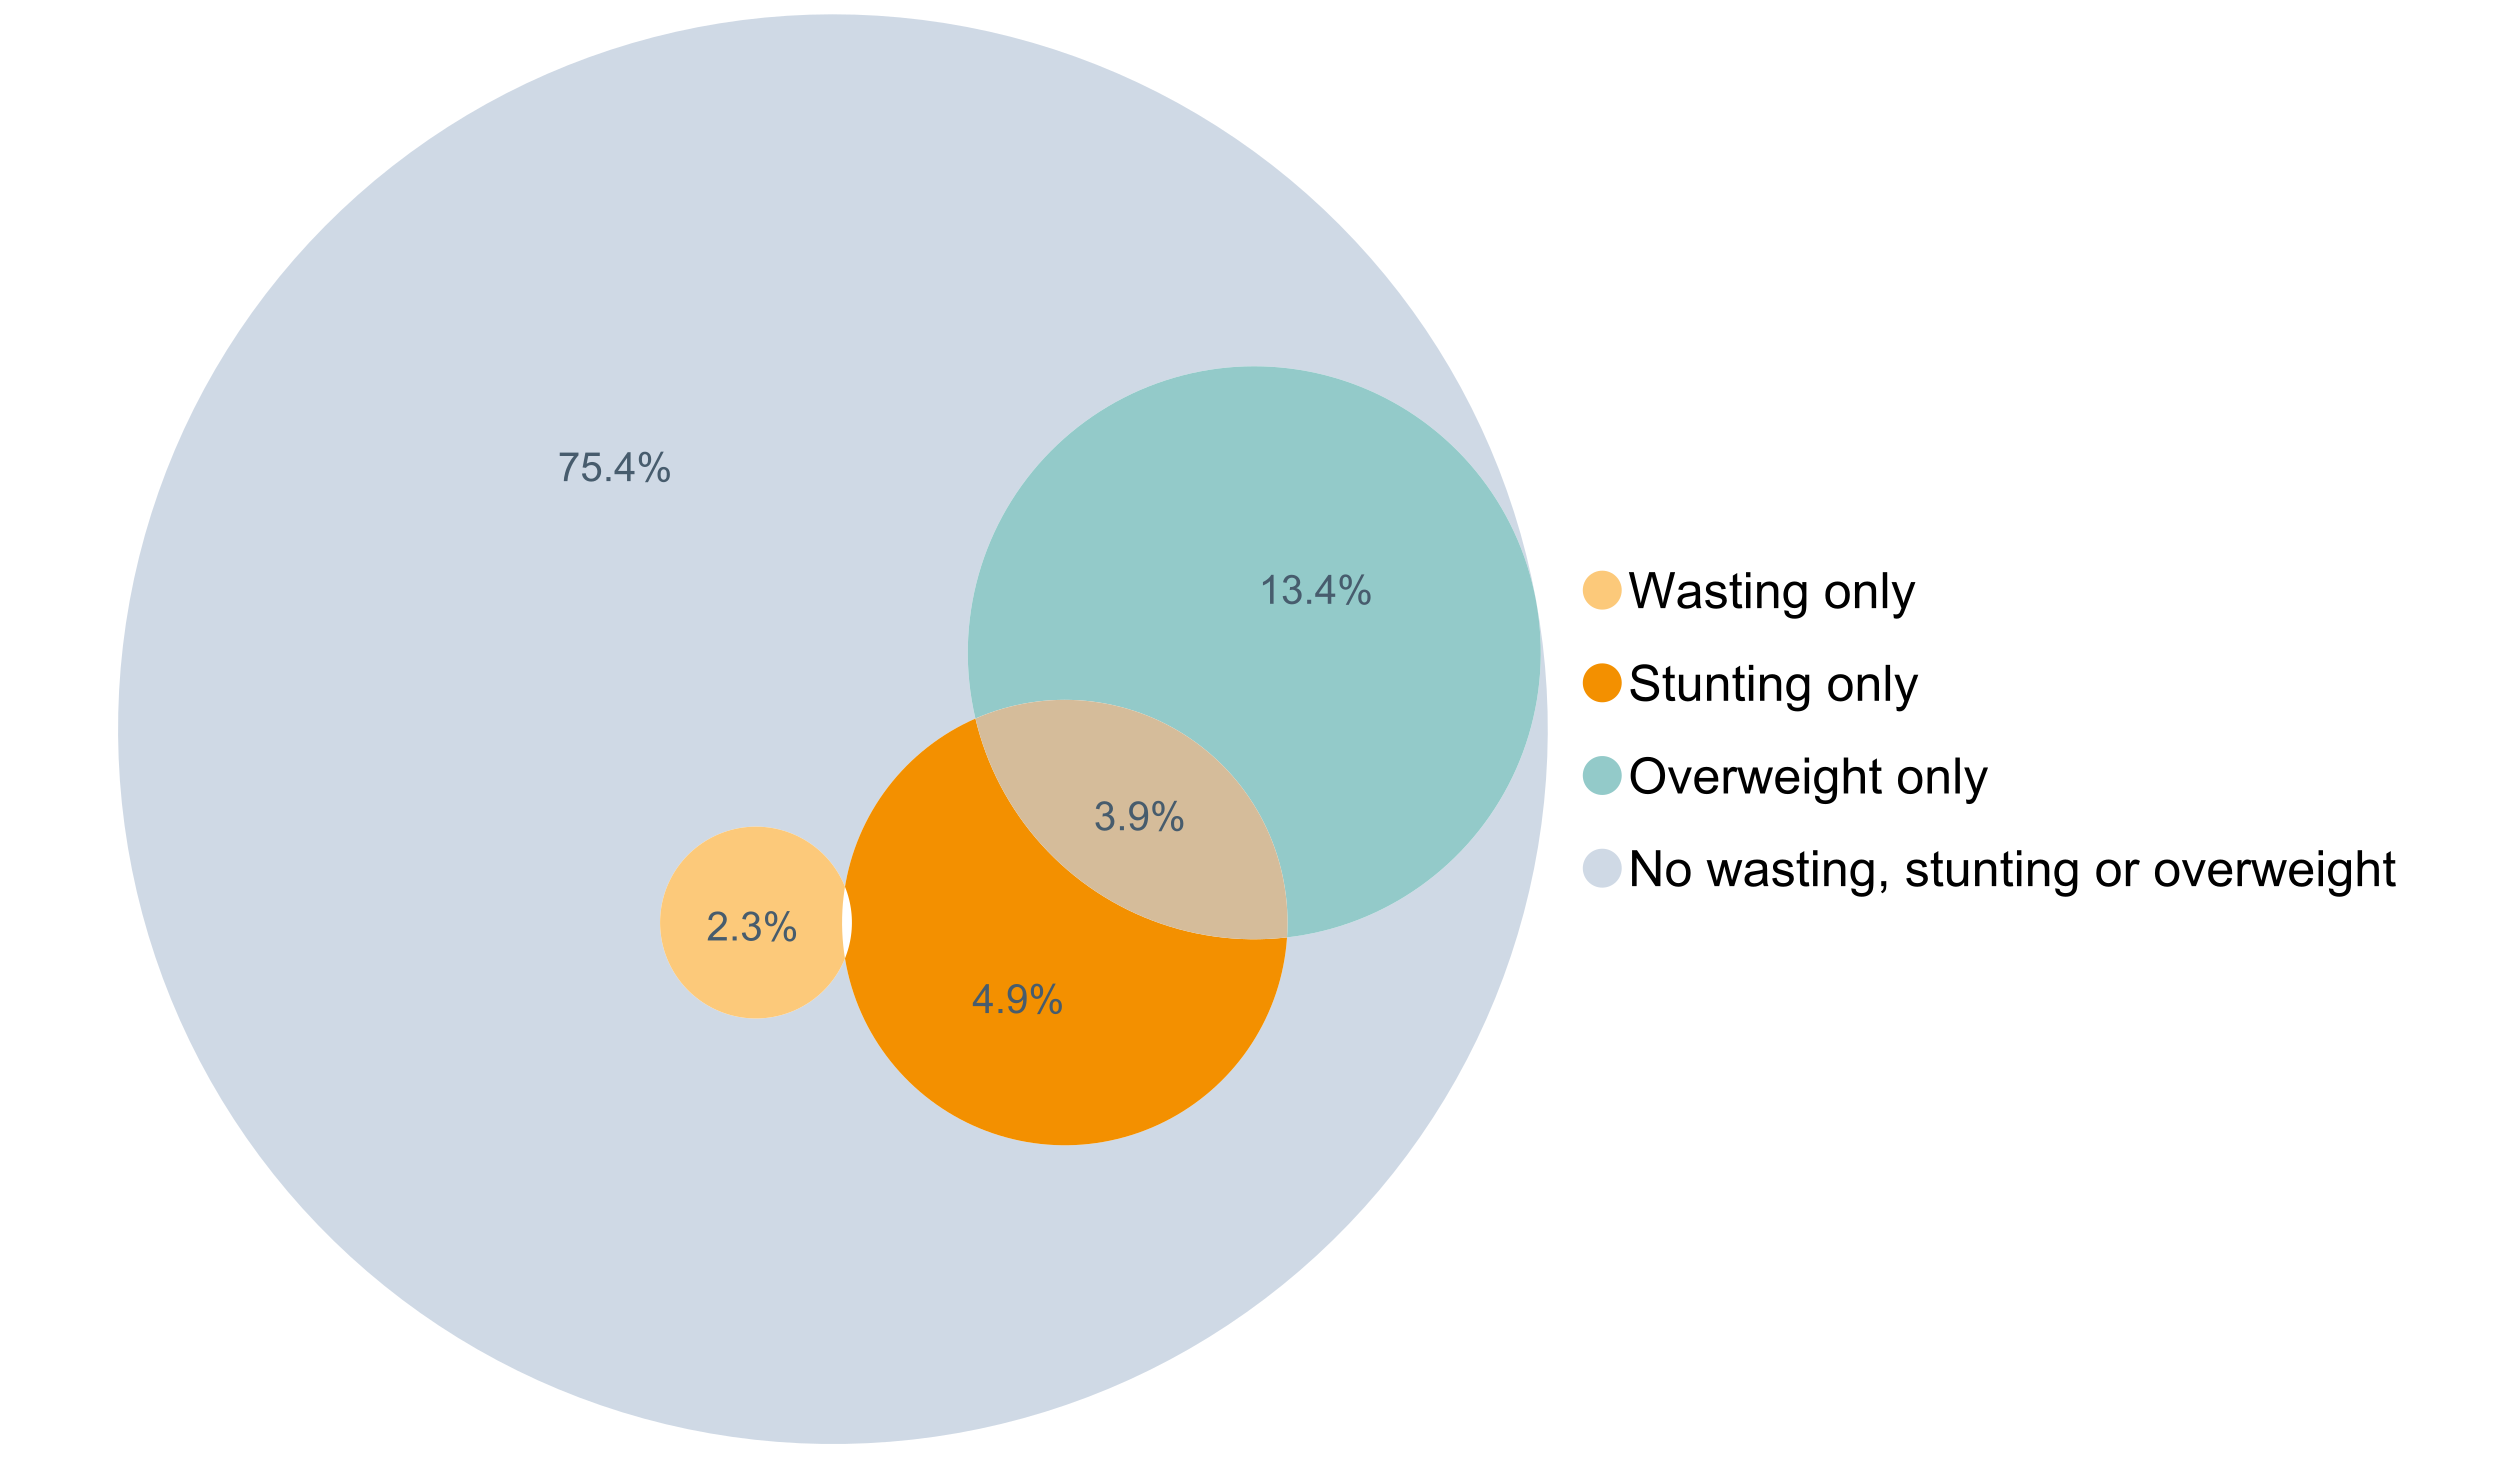 <?xml version="1.0" encoding="UTF-8"?>
<svg xmlns="http://www.w3.org/2000/svg" xmlns:xlink="http://www.w3.org/1999/xlink" width="1234.286pt" height="720pt" viewBox="0 0 1234.286 720" version="1.1">
<defs>
<g>
<symbol overflow="visible" id="glyph0-0">
<path style="stroke:none;" d="M 5.016 0 L 0.305 -17.758 L 2.715 -17.758 L 5.414 -6.117 C 5.703 -4.898 5.953 -3.688 6.164 -2.484 C 6.617 -4.379 6.883 -5.473 6.965 -5.766 L 10.344 -17.758 L 13.18 -17.758 L 15.723 -8.77 C 16.355 -6.539 16.816 -4.445 17.102 -2.484 C 17.324 -3.605 17.621 -4.891 17.988 -6.348 L 20.773 -17.758 L 23.133 -17.758 L 18.266 0 L 16 0 L 12.258 -13.527 C 11.941 -14.656 11.754 -15.352 11.699 -15.613 C 11.512 -14.797 11.34 -14.102 11.18 -13.527 L 7.414 0 Z M 5.016 0 "/>
</symbol>
<symbol overflow="visible" id="glyph0-1">
<path style="stroke:none;" d="M 10.027 -1.586 C 9.215 -0.898 8.438 -0.414 7.695 -0.133 C 6.945 0.148 6.145 0.285 5.293 0.289 C 3.875 0.285 2.789 -0.055 2.031 -0.746 C 1.27 -1.434 0.891 -2.316 0.895 -3.391 C 0.891 -4.02 1.035 -4.594 1.324 -5.117 C 1.613 -5.633 1.988 -6.051 2.453 -6.371 C 2.914 -6.684 3.438 -6.922 4.02 -7.086 C 4.449 -7.195 5.094 -7.305 5.961 -7.414 C 7.715 -7.617 9.012 -7.867 9.848 -8.164 C 9.852 -8.461 9.855 -8.652 9.859 -8.734 C 9.855 -9.621 9.648 -10.246 9.242 -10.609 C 8.68 -11.098 7.852 -11.344 6.758 -11.348 C 5.727 -11.344 4.969 -11.164 4.484 -10.809 C 3.992 -10.445 3.633 -9.809 3.402 -8.902 L 1.273 -9.191 C 1.461 -10.102 1.781 -10.84 2.227 -11.402 C 2.672 -11.965 3.312 -12.395 4.152 -12.699 C 4.992 -12.996 5.965 -13.148 7.074 -13.152 C 8.168 -13.148 9.062 -13.02 9.75 -12.766 C 10.438 -12.504 10.941 -12.18 11.266 -11.789 C 11.586 -11.398 11.812 -10.902 11.941 -10.309 C 12.012 -9.934 12.047 -9.266 12.051 -8.297 L 12.051 -5.391 C 12.047 -3.363 12.094 -2.078 12.191 -1.543 C 12.281 -1.004 12.465 -0.492 12.742 0 L 10.465 0 C 10.238 -0.453 10.09 -0.98 10.027 -1.586 Z M 9.848 -6.457 C 9.055 -6.133 7.867 -5.855 6.285 -5.633 C 5.387 -5.5 4.754 -5.355 4.383 -5.195 C 4.012 -5.031 3.723 -4.793 3.523 -4.484 C 3.32 -4.172 3.223 -3.828 3.223 -3.453 C 3.223 -2.867 3.441 -2.383 3.883 -1.996 C 4.32 -1.609 4.965 -1.418 5.812 -1.418 C 6.652 -1.418 7.398 -1.602 8.055 -1.969 C 8.707 -2.336 9.188 -2.836 9.496 -3.477 C 9.727 -3.965 9.844 -4.691 9.848 -5.656 Z M 9.848 -6.457 "/>
</symbol>
<symbol overflow="visible" id="glyph0-2">
<path style="stroke:none;" d="M 0.762 -3.84 L 2.918 -4.18 C 3.039 -3.312 3.375 -2.652 3.93 -2.191 C 4.48 -1.73 5.254 -1.5 6.25 -1.5 C 7.246 -1.5 7.988 -1.703 8.477 -2.113 C 8.961 -2.52 9.203 -3 9.207 -3.551 C 9.203 -4.043 8.988 -4.43 8.562 -4.711 C 8.258 -4.906 7.516 -5.152 6.336 -5.449 C 4.734 -5.852 3.625 -6.199 3.008 -6.496 C 2.387 -6.789 1.918 -7.199 1.602 -7.723 C 1.281 -8.242 1.125 -8.816 1.125 -9.449 C 1.125 -10.02 1.254 -10.551 1.52 -11.039 C 1.777 -11.527 2.137 -11.934 2.594 -12.258 C 2.93 -12.508 3.391 -12.719 3.977 -12.891 C 4.559 -13.062 5.188 -13.148 5.863 -13.152 C 6.867 -13.148 7.754 -13.004 8.52 -12.715 C 9.281 -12.426 9.844 -12.031 10.207 -11.535 C 10.57 -11.039 10.82 -10.375 10.961 -9.543 L 8.828 -9.254 C 8.73 -9.91 8.449 -10.426 7.988 -10.801 C 7.52 -11.168 6.863 -11.355 6.02 -11.359 C 5.016 -11.355 4.301 -11.191 3.875 -10.863 C 3.445 -10.531 3.234 -10.145 3.234 -9.703 C 3.234 -9.418 3.32 -9.16 3.5 -8.938 C 3.672 -8.699 3.953 -8.508 4.336 -8.355 C 4.555 -8.273 5.195 -8.086 6.262 -7.801 C 7.801 -7.387 8.875 -7.051 9.488 -6.789 C 10.094 -6.523 10.574 -6.141 10.922 -5.645 C 11.27 -5.141 11.441 -4.52 11.445 -3.777 C 11.441 -3.047 11.23 -2.363 10.809 -1.723 C 10.383 -1.082 9.773 -0.586 8.977 -0.234 C 8.176 0.113 7.27 0.285 6.262 0.289 C 4.586 0.285 3.312 -0.059 2.438 -0.75 C 1.562 -1.445 1.004 -2.473 0.762 -3.84 Z M 0.762 -3.84 "/>
</symbol>
<symbol overflow="visible" id="glyph0-3">
<path style="stroke:none;" d="M 6.395 -1.949 L 6.711 -0.023 C 6.094 0.102 5.547 0.164 5.062 0.168 C 4.27 0.164 3.652 0.043 3.219 -0.207 C 2.781 -0.453 2.477 -0.781 2.301 -1.191 C 2.121 -1.598 2.031 -2.457 2.035 -3.766 L 2.035 -11.168 L 0.438 -11.168 L 0.438 -12.863 L 2.035 -12.863 L 2.035 -16.047 L 4.203 -17.355 L 4.203 -12.863 L 6.395 -12.863 L 6.395 -11.168 L 4.203 -11.168 L 4.203 -3.645 C 4.199 -3.023 4.238 -2.621 4.316 -2.445 C 4.391 -2.266 4.516 -2.125 4.691 -2.023 C 4.863 -1.914 5.113 -1.863 5.438 -1.867 C 5.68 -1.863 5.996 -1.891 6.395 -1.949 Z M 6.395 -1.949 "/>
</symbol>
<symbol overflow="visible" id="glyph0-4">
<path style="stroke:none;" d="M 1.648 -15.25 L 1.648 -17.758 L 3.828 -17.758 L 3.828 -15.25 Z M 1.648 0 L 1.648 -12.863 L 3.828 -12.863 L 3.828 0 Z M 1.648 0 "/>
</symbol>
<symbol overflow="visible" id="glyph0-5">
<path style="stroke:none;" d="M 1.637 0 L 1.637 -12.863 L 3.598 -12.863 L 3.598 -11.035 C 4.543 -12.441 5.906 -13.148 7.691 -13.152 C 8.465 -13.148 9.176 -13.008 9.828 -12.734 C 10.477 -12.453 10.965 -12.09 11.289 -11.637 C 11.609 -11.184 11.836 -10.645 11.965 -10.027 C 12.043 -9.621 12.082 -8.918 12.086 -7.91 L 12.086 0 L 9.906 0 L 9.906 -7.824 C 9.902 -8.707 9.816 -9.371 9.652 -9.816 C 9.48 -10.254 9.18 -10.605 8.75 -10.871 C 8.312 -11.129 7.809 -11.262 7.23 -11.266 C 6.301 -11.262 5.5 -10.965 4.828 -10.379 C 4.152 -9.785 3.812 -8.668 3.816 -7.023 L 3.816 0 Z M 1.637 0 "/>
</symbol>
<symbol overflow="visible" id="glyph0-6">
<path style="stroke:none;" d="M 1.234 1.066 L 3.355 1.379 C 3.441 2.031 3.688 2.508 4.094 2.809 C 4.633 3.207 5.371 3.41 6.309 3.414 C 7.316 3.41 8.098 3.207 8.648 2.809 C 9.195 2.402 9.566 1.84 9.762 1.113 C 9.875 0.668 9.926 -0.262 9.918 -1.684 C 8.965 -0.559 7.777 0 6.359 0 C 4.586 0 3.219 -0.637 2.254 -1.914 C 1.281 -3.188 0.797 -4.719 0.801 -6.504 C 0.797 -7.73 1.02 -8.859 1.465 -9.898 C 1.91 -10.934 2.555 -11.738 3.398 -12.305 C 4.242 -12.867 5.23 -13.148 6.371 -13.152 C 7.887 -13.148 9.141 -12.535 10.125 -11.312 L 10.125 -12.863 L 12.137 -12.863 L 12.137 -1.742 C 12.133 0.258 11.93 1.672 11.523 2.512 C 11.113 3.344 10.469 4.004 9.586 4.492 C 8.703 4.973 7.613 5.215 6.324 5.219 C 4.785 5.215 3.547 4.871 2.602 4.184 C 1.656 3.492 1.199 2.453 1.234 1.066 Z M 3.039 -6.66 C 3.035 -4.969 3.371 -3.738 4.043 -2.965 C 4.715 -2.191 5.555 -1.805 6.566 -1.805 C 7.562 -1.805 8.402 -2.188 9.082 -2.961 C 9.762 -3.727 10.102 -4.938 10.102 -6.59 C 10.102 -8.16 9.75 -9.348 9.055 -10.148 C 8.352 -10.945 7.512 -11.344 6.527 -11.348 C 5.559 -11.344 4.734 -10.949 4.055 -10.168 C 3.375 -9.379 3.035 -8.211 3.039 -6.66 Z M 3.039 -6.66 "/>
</symbol>
<symbol overflow="visible" id="glyph0-7">
<path style="stroke:none;" d=""/>
</symbol>
<symbol overflow="visible" id="glyph0-8">
<path style="stroke:none;" d="M 0.824 -6.43 C 0.82 -8.809 1.48 -10.574 2.809 -11.723 C 3.91 -12.672 5.262 -13.148 6.855 -13.152 C 8.621 -13.148 10.066 -12.57 11.191 -11.414 C 12.312 -10.254 12.871 -8.652 12.875 -6.613 C 12.871 -4.953 12.625 -3.652 12.129 -2.707 C 11.633 -1.758 10.91 -1.02 9.961 -0.496 C 9.012 0.027 7.977 0.285 6.855 0.289 C 5.055 0.285 3.598 -0.289 2.488 -1.441 C 1.375 -2.594 0.82 -4.254 0.824 -6.43 Z M 3.062 -6.43 C 3.059 -4.781 3.418 -3.551 4.141 -2.73 C 4.855 -1.91 5.762 -1.5 6.855 -1.5 C 7.934 -1.5 8.832 -1.91 9.555 -2.734 C 10.27 -3.559 10.629 -4.816 10.633 -6.504 C 10.629 -8.094 10.266 -9.297 9.547 -10.117 C 8.82 -10.934 7.926 -11.344 6.855 -11.348 C 5.762 -11.344 4.855 -10.938 4.141 -10.125 C 3.418 -9.309 3.059 -8.074 3.062 -6.43 Z M 3.062 -6.43 "/>
</symbol>
<symbol overflow="visible" id="glyph0-9">
<path style="stroke:none;" d="M 1.586 0 L 1.586 -17.758 L 3.766 -17.758 L 3.766 0 Z M 1.586 0 "/>
</symbol>
<symbol overflow="visible" id="glyph0-10">
<path style="stroke:none;" d="M 1.539 4.953 L 1.297 2.906 C 1.77 3.035 2.188 3.098 2.543 3.102 C 3.027 3.098 3.414 3.02 3.703 2.859 C 3.992 2.695 4.23 2.469 4.422 2.18 C 4.555 1.961 4.777 1.418 5.086 0.559 C 5.125 0.434 5.188 0.258 5.281 0.023 L 0.398 -12.863 L 2.75 -12.863 L 5.426 -5.414 C 5.77 -4.469 6.078 -3.473 6.359 -2.434 C 6.605 -3.434 6.906 -4.414 7.254 -5.367 L 10.004 -12.863 L 12.184 -12.863 L 7.293 0.219 C 6.766 1.625 6.355 2.598 6.066 3.137 C 5.676 3.852 5.234 4.379 4.734 4.715 C 4.234 5.047 3.637 5.215 2.941 5.219 C 2.52 5.215 2.051 5.125 1.539 4.953 Z M 1.539 4.953 "/>
</symbol>
<symbol overflow="visible" id="glyph0-11">
<path style="stroke:none;" d="M 1.113 -5.703 L 3.332 -5.898 C 3.434 -5.008 3.676 -4.277 4.062 -3.711 C 4.445 -3.141 5.043 -2.684 5.852 -2.332 C 6.656 -1.98 7.562 -1.805 8.574 -1.805 C 9.465 -1.805 10.258 -1.938 10.949 -2.203 C 11.633 -2.469 12.145 -2.832 12.48 -3.301 C 12.816 -3.762 12.984 -4.27 12.984 -4.82 C 12.984 -5.375 12.82 -5.859 12.5 -6.277 C 12.172 -6.691 11.641 -7.043 10.902 -7.328 C 10.422 -7.512 9.367 -7.801 7.738 -8.191 C 6.105 -8.582 4.965 -8.949 4.312 -9.301 C 3.461 -9.742 2.828 -10.293 2.414 -10.953 C 2 -11.609 1.793 -12.348 1.793 -13.164 C 1.793 -14.059 2.047 -14.898 2.555 -15.68 C 3.062 -16.457 3.805 -17.047 4.785 -17.453 C 5.758 -17.855 6.844 -18.059 8.043 -18.059 C 9.355 -18.059 10.516 -17.844 11.523 -17.422 C 12.527 -16.996 13.301 -16.375 13.844 -15.551 C 14.383 -14.727 14.672 -13.793 14.715 -12.754 L 12.465 -12.586 C 12.34 -13.707 11.93 -14.555 11.234 -15.129 C 10.531 -15.699 9.5 -15.984 8.141 -15.988 C 6.715 -15.984 5.68 -15.723 5.031 -15.207 C 4.379 -14.684 4.055 -14.059 4.059 -13.324 C 4.055 -12.684 4.285 -12.156 4.746 -11.75 C 5.199 -11.336 6.379 -10.914 8.289 -10.484 C 10.199 -10.047 11.512 -9.672 12.223 -9.352 C 13.254 -8.875 14.016 -8.27 14.508 -7.539 C 15 -6.809 15.246 -5.969 15.25 -5.016 C 15.246 -4.07 14.977 -3.18 14.438 -2.344 C 13.895 -1.508 13.117 -0.855 12.105 -0.391 C 11.09 0.074 9.949 0.305 8.684 0.305 C 7.074 0.305 5.727 0.07 4.645 -0.398 C 3.555 -0.867 2.703 -1.57 2.09 -2.512 C 1.469 -3.453 1.145 -4.516 1.113 -5.703 Z M 1.113 -5.703 "/>
</symbol>
<symbol overflow="visible" id="glyph0-12">
<path style="stroke:none;" d="M 10.066 0 L 10.066 -1.891 C 9.062 -0.438 7.699 0.285 5.984 0.289 C 5.219 0.285 4.512 0.145 3.855 -0.145 C 3.199 -0.434 2.711 -0.801 2.391 -1.242 C 2.07 -1.68 1.844 -2.219 1.719 -2.859 C 1.625 -3.285 1.582 -3.961 1.586 -4.895 L 1.586 -12.863 L 3.766 -12.863 L 3.766 -5.73 C 3.762 -4.59 3.805 -3.82 3.898 -3.426 C 4.031 -2.852 4.324 -2.402 4.77 -2.074 C 5.215 -1.746 5.762 -1.582 6.418 -1.586 C 7.07 -1.582 7.688 -1.75 8.262 -2.09 C 8.832 -2.422 9.234 -2.879 9.477 -3.457 C 9.711 -4.035 9.832 -4.871 9.836 -5.973 L 9.836 -12.863 L 12.016 -12.863 L 12.016 0 Z M 10.066 0 "/>
</symbol>
<symbol overflow="visible" id="glyph0-13">
<path style="stroke:none;" d="M 1.199 -8.648 C 1.195 -11.594 1.984 -13.898 3.57 -15.57 C 5.148 -17.234 7.195 -18.07 9.703 -18.07 C 11.34 -18.07 12.816 -17.676 14.133 -16.895 C 15.449 -16.109 16.453 -15.02 17.145 -13.621 C 17.832 -12.219 18.176 -10.629 18.18 -8.855 C 18.176 -7.051 17.812 -5.441 17.09 -4.02 C 16.359 -2.598 15.328 -1.52 14 -0.793 C 12.664 -0.059 11.23 0.305 9.691 0.305 C 8.02 0.305 6.523 -0.098 5.207 -0.906 C 3.891 -1.715 2.895 -2.816 2.215 -4.215 C 1.535 -5.605 1.195 -7.086 1.199 -8.648 Z M 3.621 -8.613 C 3.621 -6.473 4.195 -4.785 5.348 -3.555 C 6.496 -2.32 7.938 -1.703 9.676 -1.707 C 11.441 -1.703 12.898 -2.324 14.043 -3.57 C 15.184 -4.812 15.754 -6.578 15.758 -8.867 C 15.754 -10.309 15.512 -11.57 15.023 -12.652 C 14.535 -13.727 13.82 -14.562 12.879 -15.156 C 11.938 -15.746 10.883 -16.043 9.715 -16.047 C 8.051 -16.043 6.617 -15.473 5.418 -14.332 C 4.219 -13.191 3.621 -11.285 3.621 -8.613 Z M 3.621 -8.613 "/>
</symbol>
<symbol overflow="visible" id="glyph0-14">
<path style="stroke:none;" d="M 5.207 0 L 0.316 -12.863 L 2.617 -12.863 L 5.379 -5.16 C 5.676 -4.328 5.949 -3.465 6.203 -2.566 C 6.395 -3.246 6.664 -4.062 7.012 -5.016 L 9.871 -12.863 L 12.113 -12.863 L 7.242 0 Z M 5.207 0 "/>
</symbol>
<symbol overflow="visible" id="glyph0-15">
<path style="stroke:none;" d="M 10.441 -4.141 L 12.695 -3.863 C 12.336 -2.543 11.676 -1.523 10.719 -0.801 C 9.754 -0.074 8.527 0.285 7.039 0.289 C 5.152 0.285 3.66 -0.289 2.562 -1.445 C 1.457 -2.602 0.906 -4.227 0.91 -6.324 C 0.906 -8.484 1.465 -10.164 2.578 -11.359 C 3.691 -12.551 5.137 -13.148 6.914 -13.152 C 8.633 -13.148 10.035 -12.562 11.129 -11.395 C 12.215 -10.223 12.762 -8.578 12.766 -6.457 C 12.762 -6.324 12.758 -6.129 12.754 -5.875 L 3.16 -5.875 C 3.238 -4.457 3.641 -3.375 4.359 -2.625 C 5.078 -1.875 5.973 -1.5 7.051 -1.5 C 7.848 -1.5 8.531 -1.707 9.098 -2.129 C 9.66 -2.547 10.109 -3.219 10.441 -4.141 Z M 3.281 -7.668 L 10.465 -7.668 C 10.367 -8.746 10.09 -9.559 9.641 -10.102 C 8.941 -10.938 8.043 -11.355 6.941 -11.359 C 5.938 -11.355 5.094 -11.02 4.414 -10.355 C 3.727 -9.684 3.352 -8.789 3.281 -7.668 Z M 3.281 -7.668 "/>
</symbol>
<symbol overflow="visible" id="glyph0-16">
<path style="stroke:none;" d="M 1.609 0 L 1.609 -12.863 L 3.574 -12.863 L 3.574 -10.914 C 4.074 -11.824 4.535 -12.426 4.961 -12.715 C 5.383 -13.004 5.848 -13.148 6.359 -13.152 C 7.09 -13.148 7.836 -12.914 8.598 -12.453 L 7.848 -10.43 C 7.312 -10.742 6.781 -10.898 6.25 -10.902 C 5.77 -10.898 5.34 -10.754 4.965 -10.469 C 4.582 -10.18 4.312 -9.781 4.156 -9.277 C 3.91 -8.496 3.789 -7.648 3.793 -6.734 L 3.793 0 Z M 1.609 0 "/>
</symbol>
<symbol overflow="visible" id="glyph0-17">
<path style="stroke:none;" d="M 4.008 0 L 0.074 -12.863 L 2.324 -12.863 L 4.371 -5.438 L 5.137 -2.676 C 5.164 -2.812 5.387 -3.695 5.801 -5.328 L 7.848 -12.863 L 10.09 -12.863 L 12.016 -5.402 L 12.656 -2.941 L 13.395 -5.426 L 15.602 -12.863 L 17.719 -12.863 L 13.699 0 L 11.434 0 L 9.387 -7.703 L 8.891 -9.895 L 6.285 0 Z M 4.008 0 "/>
</symbol>
<symbol overflow="visible" id="glyph0-18">
<path style="stroke:none;" d="M 1.637 0 L 1.637 -17.758 L 3.816 -17.758 L 3.816 -11.387 C 4.828 -12.559 6.113 -13.148 7.668 -13.152 C 8.617 -13.148 9.445 -12.961 10.148 -12.59 C 10.852 -12.211 11.352 -11.691 11.656 -11.031 C 11.957 -10.367 12.109 -9.406 12.113 -8.152 L 12.113 0 L 9.934 0 L 9.934 -8.152 C 9.93 -9.238 9.695 -10.031 9.223 -10.531 C 8.75 -11.023 8.082 -11.273 7.219 -11.277 C 6.57 -11.273 5.961 -11.105 5.395 -10.773 C 4.824 -10.434 4.418 -9.98 4.18 -9.41 C 3.934 -8.836 3.812 -8.043 3.816 -7.039 L 3.816 0 Z M 1.637 0 "/>
</symbol>
<symbol overflow="visible" id="glyph0-19">
<path style="stroke:none;" d="M 1.891 0 L 1.891 -17.758 L 4.301 -17.758 L 13.625 -3.816 L 13.625 -17.758 L 15.879 -17.758 L 15.879 0 L 13.469 0 L 4.141 -13.953 L 4.141 0 Z M 1.891 0 "/>
</symbol>
<symbol overflow="visible" id="glyph0-20">
<path style="stroke:none;" d="M 2.203 0 L 2.203 -2.484 L 4.688 -2.484 L 4.688 0 C 4.688 0.91 4.523 1.645 4.203 2.207 C 3.875 2.766 3.363 3.199 2.664 3.512 L 2.059 2.578 C 2.516 2.375 2.855 2.078 3.074 1.688 C 3.289 1.297 3.41 0.734 3.441 0 Z M 2.203 0 "/>
</symbol>
<symbol overflow="visible" id="glyph1-0">
<path style="stroke:none;" d="M 0.836 -3.77 L 2.59 -4.004 C 2.789 -3.004 3.129 -2.289 3.617 -1.855 C 4.098 -1.414 4.688 -1.195 5.387 -1.199 C 6.207 -1.195 6.902 -1.48 7.473 -2.055 C 8.039 -2.621 8.324 -3.328 8.328 -4.18 C 8.324 -4.98 8.062 -5.645 7.539 -6.168 C 7.012 -6.688 6.344 -6.949 5.531 -6.953 C 5.199 -6.949 4.785 -6.883 4.293 -6.758 L 4.488 -8.297 C 4.605 -8.281 4.699 -8.273 4.773 -8.277 C 5.516 -8.273 6.188 -8.469 6.785 -8.859 C 7.383 -9.25 7.68 -9.852 7.684 -10.664 C 7.68 -11.305 7.465 -11.836 7.031 -12.262 C 6.594 -12.68 6.031 -12.891 5.348 -12.895 C 4.664 -12.891 4.094 -12.676 3.641 -12.25 C 3.184 -11.82 2.895 -11.18 2.766 -10.324 L 1.012 -10.633 C 1.227 -11.809 1.715 -12.719 2.473 -13.367 C 3.23 -14.008 4.176 -14.332 5.309 -14.336 C 6.086 -14.332 6.801 -14.164 7.457 -13.832 C 8.109 -13.496 8.609 -13.039 8.961 -12.465 C 9.305 -11.883 9.48 -11.27 9.484 -10.625 C 9.48 -10.004 9.316 -9.441 8.988 -8.938 C 8.656 -8.43 8.164 -8.027 7.52 -7.73 C 8.359 -7.535 9.016 -7.133 9.484 -6.52 C 9.949 -5.906 10.184 -5.137 10.188 -4.215 C 10.184 -2.965 9.73 -1.91 8.824 -1.047 C 7.914 -0.18 6.762 0.25 5.375 0.254 C 4.117 0.25 3.078 -0.121 2.254 -0.867 C 1.422 -1.613 0.949 -2.578 0.836 -3.77 Z M 0.836 -3.77 "/>
</symbol>
<symbol overflow="visible" id="glyph1-1">
<path style="stroke:none;" d="M 1.812 0 L 1.812 -1.996 L 3.809 -1.996 L 3.809 0 Z M 1.812 0 "/>
</symbol>
<symbol overflow="visible" id="glyph1-2">
<path style="stroke:none;" d="M 1.09 -3.301 L 2.777 -3.457 C 2.918 -2.664 3.188 -2.09 3.594 -1.734 C 3.992 -1.375 4.508 -1.195 5.141 -1.199 C 5.676 -1.195 6.148 -1.316 6.559 -1.566 C 6.961 -1.809 7.293 -2.141 7.555 -2.555 C 7.812 -2.969 8.031 -3.523 8.207 -4.227 C 8.383 -4.922 8.473 -5.637 8.473 -6.367 C 8.473 -6.441 8.469 -6.559 8.461 -6.719 C 8.109 -6.16 7.629 -5.707 7.027 -5.359 C 6.418 -5.012 5.762 -4.84 5.055 -4.84 C 3.871 -4.84 2.871 -5.266 2.055 -6.125 C 1.234 -6.977 0.824 -8.109 0.828 -9.516 C 0.824 -10.961 1.254 -12.125 2.109 -13.012 C 2.961 -13.891 4.027 -14.332 5.316 -14.336 C 6.242 -14.332 7.094 -14.082 7.863 -13.586 C 8.633 -13.082 9.215 -12.367 9.617 -11.445 C 10.012 -10.516 10.211 -9.18 10.215 -7.43 C 10.211 -5.605 10.016 -4.152 9.621 -3.07 C 9.223 -1.988 8.633 -1.164 7.852 -0.602 C 7.07 -0.039 6.152 0.238 5.102 0.242 C 3.984 0.238 3.074 -0.066 2.367 -0.688 C 1.656 -1.305 1.23 -2.176 1.09 -3.301 Z M 8.27 -9.602 C 8.266 -10.605 8 -11.402 7.465 -11.996 C 6.926 -12.582 6.281 -12.879 5.531 -12.883 C 4.75 -12.879 4.07 -12.562 3.496 -11.93 C 2.914 -11.293 2.625 -10.469 2.629 -9.457 C 2.625 -8.547 2.898 -7.805 3.449 -7.238 C 3.996 -6.668 4.676 -6.387 5.484 -6.387 C 6.293 -6.387 6.957 -6.668 7.484 -7.238 C 8.004 -7.805 8.266 -8.594 8.27 -9.602 Z M 8.27 -9.602 "/>
</symbol>
<symbol overflow="visible" id="glyph1-3">
<path style="stroke:none;" d="M 1.16 -10.848 C 1.16 -11.863 1.414 -12.73 1.93 -13.449 C 2.438 -14.16 3.184 -14.52 4.16 -14.52 C 5.055 -14.52 5.793 -14.199 6.383 -13.559 C 6.969 -12.918 7.266 -11.977 7.266 -10.742 C 7.266 -9.531 6.969 -8.602 6.375 -7.949 C 5.781 -7.297 5.047 -6.973 4.18 -6.973 C 3.312 -6.973 2.594 -7.293 2.02 -7.938 C 1.445 -8.578 1.16 -9.547 1.16 -10.848 Z M 4.207 -13.312 C 3.77 -13.312 3.406 -13.121 3.121 -12.746 C 2.828 -12.367 2.684 -11.676 2.688 -10.672 C 2.684 -9.754 2.828 -9.109 3.125 -8.738 C 3.414 -8.363 3.777 -8.18 4.207 -8.18 C 4.648 -8.18 5.012 -8.367 5.301 -8.742 C 5.586 -9.117 5.73 -9.805 5.734 -10.809 C 5.73 -11.727 5.586 -12.375 5.297 -12.75 C 5.004 -13.125 4.641 -13.312 4.207 -13.312 Z M 4.215 0.527 L 12.027 -14.52 L 13.449 -14.52 L 5.668 0.527 Z M 10.391 -3.352 C 10.387 -4.375 10.645 -5.242 11.16 -5.953 C 11.672 -6.664 12.418 -7.02 13.398 -7.02 C 14.293 -7.02 15.035 -6.699 15.625 -6.059 C 16.211 -5.418 16.504 -4.477 16.508 -3.242 C 16.504 -2.031 16.207 -1.102 15.613 -0.449 C 15.016 0.203 14.281 0.527 13.41 0.527 C 12.543 0.527 11.824 0.207 11.25 -0.441 C 10.676 -1.082 10.387 -2.055 10.391 -3.352 Z M 13.449 -5.812 C 13.004 -5.812 12.641 -5.621 12.352 -5.246 C 12.062 -4.867 11.918 -4.18 11.918 -3.176 C 11.918 -2.266 12.062 -1.621 12.355 -1.246 C 12.648 -0.867 13.008 -0.68 13.438 -0.684 C 13.883 -0.68 14.254 -0.867 14.543 -1.246 C 14.832 -1.621 14.977 -2.309 14.977 -3.312 C 14.977 -4.23 14.828 -4.879 14.539 -5.254 C 14.242 -5.625 13.879 -5.812 13.449 -5.812 Z M 13.449 -5.812 "/>
</symbol>
<symbol overflow="visible" id="glyph1-4">
<path style="stroke:none;" d="M 0.945 -12.406 L 0.945 -14.09 L 10.188 -14.09 L 10.188 -12.727 C 9.277 -11.758 8.375 -10.473 7.484 -8.871 C 6.586 -7.266 5.898 -5.617 5.414 -3.926 C 5.062 -2.73 4.836 -1.422 4.742 0 L 2.941 0 C 2.957 -1.121 3.176 -2.477 3.602 -4.07 C 4.02 -5.66 4.625 -7.195 5.418 -8.672 C 6.203 -10.148 7.043 -11.391 7.938 -12.406 Z M 0.945 -12.406 "/>
</symbol>
<symbol overflow="visible" id="glyph1-5">
<path style="stroke:none;" d="M 0.828 -3.738 L 2.668 -3.895 C 2.801 -2.996 3.117 -2.324 3.617 -1.875 C 4.109 -1.422 4.711 -1.195 5.414 -1.199 C 6.258 -1.195 6.969 -1.512 7.555 -2.152 C 8.137 -2.785 8.43 -3.629 8.434 -4.684 C 8.43 -5.68 8.148 -6.469 7.59 -7.051 C 7.027 -7.625 6.293 -7.914 5.387 -7.918 C 4.816 -7.914 4.309 -7.785 3.855 -7.531 C 3.402 -7.273 3.043 -6.941 2.785 -6.535 L 1.141 -6.75 L 2.523 -14.082 L 9.621 -14.082 L 9.621 -12.406 L 3.926 -12.406 L 3.156 -8.57 C 4.012 -9.164 4.91 -9.461 5.852 -9.465 C 7.098 -9.461 8.148 -9.031 9.008 -8.168 C 9.859 -7.305 10.289 -6.195 10.293 -4.84 C 10.289 -3.547 9.914 -2.43 9.164 -1.488 C 8.246 -0.336 6.996 0.238 5.414 0.242 C 4.117 0.238 3.055 -0.121 2.234 -0.848 C 1.41 -1.57 0.941 -2.535 0.828 -3.738 Z M 0.828 -3.738 "/>
</symbol>
<symbol overflow="visible" id="glyph1-6">
<path style="stroke:none;" d="M 6.445 0 L 6.445 -3.418 L 0.254 -3.418 L 0.254 -5.023 L 6.77 -14.277 L 8.199 -14.277 L 8.199 -5.023 L 10.129 -5.023 L 10.129 -3.418 L 8.199 -3.418 L 8.199 0 Z M 6.445 -5.023 L 6.445 -11.461 L 1.977 -5.023 Z M 6.445 -5.023 "/>
</symbol>
<symbol overflow="visible" id="glyph1-7">
<path style="stroke:none;" d="M 10.039 -1.684 L 10.039 0 L 0.605 0 C 0.59 -0.422 0.66 -0.828 0.809 -1.219 C 1.047 -1.859 1.43 -2.488 1.961 -3.113 C 2.488 -3.734 3.254 -4.457 4.254 -5.277 C 5.805 -6.547 6.852 -7.555 7.398 -8.301 C 7.941 -9.043 8.215 -9.746 8.219 -10.41 C 8.215 -11.102 7.965 -11.688 7.473 -12.168 C 6.973 -12.641 6.328 -12.879 5.531 -12.883 C 4.688 -12.879 4.012 -12.625 3.504 -12.121 C 2.996 -11.613 2.738 -10.914 2.738 -10.02 L 0.934 -10.207 C 1.055 -11.551 1.52 -12.574 2.328 -13.277 C 3.129 -13.98 4.211 -14.332 5.57 -14.336 C 6.938 -14.332 8.02 -13.953 8.82 -13.195 C 9.617 -12.434 10.02 -11.492 10.02 -10.371 C 10.02 -9.801 9.902 -9.238 9.668 -8.688 C 9.434 -8.133 9.047 -7.551 8.508 -6.941 C 7.965 -6.328 7.062 -5.492 5.805 -4.43 C 4.75 -3.547 4.074 -2.945 3.777 -2.633 C 3.477 -2.312 3.23 -1.996 3.039 -1.684 Z M 10.039 -1.684 "/>
</symbol>
<symbol overflow="visible" id="glyph1-8">
<path style="stroke:none;" d="M 7.43 0 L 5.676 0 L 5.676 -11.172 C 5.25 -10.766 4.695 -10.363 4.016 -9.961 C 3.328 -9.559 2.715 -9.258 2.172 -9.059 L 2.172 -10.75 C 3.148 -11.207 4.004 -11.766 4.742 -12.426 C 5.473 -13.078 5.992 -13.715 6.301 -14.336 L 7.43 -14.336 Z M 7.43 0 "/>
</symbol>
</g>
</defs>
<g id="surface28797">
<path style=" stroke:none;fill-rule:nonzero;fill:rgb(98.824%,78.824%,47.843%);fill-opacity:1;" d="M 800.672 291.367 C 800.672 296.676 796.367 300.98 791.059 300.98 C 785.75 300.98 781.445 296.676 781.445 291.367 C 781.445 286.055 785.75 281.75 791.059 281.75 C 796.367 281.75 800.672 286.055 800.672 291.367 "/>
<g style="fill:rgb(0%,0%,0%);fill-opacity:1;">
  <use xlink:href="#glyph0-0" x="803.891" y="300.242"/>
  <use xlink:href="#glyph0-1" x="827.303" y="300.242"/>
  <use xlink:href="#glyph0-2" x="841.099" y="300.242"/>
  <use xlink:href="#glyph0-3" x="853.502" y="300.242"/>
  <use xlink:href="#glyph0-4" x="860.394" y="300.242"/>
  <use xlink:href="#glyph0-5" x="865.905" y="300.242"/>
  <use xlink:href="#glyph0-6" x="879.7" y="300.242"/>
  <use xlink:href="#glyph0-7" x="893.496" y="300.242"/>
  <use xlink:href="#glyph0-8" x="900.388" y="300.242"/>
  <use xlink:href="#glyph0-5" x="914.183" y="300.242"/>
  <use xlink:href="#glyph0-9" x="927.979" y="300.242"/>
  <use xlink:href="#glyph0-10" x="933.49" y="300.242"/>
</g>
<path style=" stroke:none;fill-rule:nonzero;fill:rgb(95.294%,56.471%,0%);fill-opacity:1;" d="M 800.672 337.121 C 800.672 342.434 796.367 346.738 791.059 346.738 C 785.75 346.738 781.445 342.434 781.445 337.121 C 781.445 331.812 785.75 327.508 791.059 327.508 C 796.367 327.508 800.672 331.812 800.672 337.121 "/>
<g style="fill:rgb(0%,0%,0%);fill-opacity:1;">
  <use xlink:href="#glyph0-11" x="803.891" y="346"/>
  <use xlink:href="#glyph0-3" x="820.436" y="346"/>
  <use xlink:href="#glyph0-12" x="827.328" y="346"/>
  <use xlink:href="#glyph0-5" x="841.123" y="346"/>
  <use xlink:href="#glyph0-3" x="854.919" y="346"/>
  <use xlink:href="#glyph0-4" x="861.811" y="346"/>
  <use xlink:href="#glyph0-5" x="867.322" y="346"/>
  <use xlink:href="#glyph0-6" x="881.117" y="346"/>
  <use xlink:href="#glyph0-7" x="894.913" y="346"/>
  <use xlink:href="#glyph0-8" x="901.805" y="346"/>
  <use xlink:href="#glyph0-5" x="915.6" y="346"/>
  <use xlink:href="#glyph0-9" x="929.396" y="346"/>
  <use xlink:href="#glyph0-10" x="934.907" y="346"/>
</g>
<path style=" stroke:none;fill-rule:nonzero;fill:rgb(57.647%,79.216%,78.824%);fill-opacity:1;" d="M 800.672 382.879 C 800.672 388.188 796.367 392.492 791.059 392.492 C 785.75 392.492 781.445 388.188 781.445 382.879 C 781.445 377.566 785.75 373.262 791.059 373.262 C 796.367 373.262 800.672 377.566 800.672 382.879 "/>
<g style="fill:rgb(0%,0%,0%);fill-opacity:1;">
  <use xlink:href="#glyph0-13" x="803.891" y="391.758"/>
  <use xlink:href="#glyph0-14" x="823.185" y="391.758"/>
  <use xlink:href="#glyph0-15" x="835.588" y="391.758"/>
  <use xlink:href="#glyph0-16" x="849.384" y="391.758"/>
  <use xlink:href="#glyph0-17" x="857.644" y="391.758"/>
  <use xlink:href="#glyph0-15" x="875.558" y="391.758"/>
  <use xlink:href="#glyph0-4" x="889.354" y="391.758"/>
  <use xlink:href="#glyph0-6" x="894.865" y="391.758"/>
  <use xlink:href="#glyph0-18" x="908.66" y="391.758"/>
  <use xlink:href="#glyph0-3" x="922.456" y="391.758"/>
  <use xlink:href="#glyph0-7" x="929.348" y="391.758"/>
  <use xlink:href="#glyph0-8" x="936.239" y="391.758"/>
  <use xlink:href="#glyph0-5" x="950.035" y="391.758"/>
  <use xlink:href="#glyph0-9" x="963.831" y="391.758"/>
  <use xlink:href="#glyph0-10" x="969.342" y="391.758"/>
</g>
<path style=" stroke:none;fill-rule:nonzero;fill:rgb(81.176%,85.098%,89.804%);fill-opacity:1;" d="M 800.672 428.633 C 800.672 433.945 796.367 438.25 791.059 438.25 C 785.75 438.25 781.445 433.945 781.445 428.633 C 781.445 423.324 785.75 419.02 791.059 419.02 C 796.367 419.02 800.672 423.324 800.672 428.633 "/>
<g style="fill:rgb(0%,0%,0%);fill-opacity:1;">
  <use xlink:href="#glyph0-19" x="803.891" y="437.512"/>
  <use xlink:href="#glyph0-8" x="821.804" y="437.512"/>
  <use xlink:href="#glyph0-7" x="835.6" y="437.512"/>
  <use xlink:href="#glyph0-17" x="842.492" y="437.512"/>
  <use xlink:href="#glyph0-1" x="860.406" y="437.512"/>
  <use xlink:href="#glyph0-2" x="874.201" y="437.512"/>
  <use xlink:href="#glyph0-3" x="886.604" y="437.512"/>
  <use xlink:href="#glyph0-4" x="893.496" y="437.512"/>
  <use xlink:href="#glyph0-5" x="899.007" y="437.512"/>
  <use xlink:href="#glyph0-6" x="912.803" y="437.512"/>
  <use xlink:href="#glyph0-20" x="926.598" y="437.512"/>
  <use xlink:href="#glyph0-7" x="933.49" y="437.512"/>
  <use xlink:href="#glyph0-2" x="940.382" y="437.512"/>
  <use xlink:href="#glyph0-3" x="952.785" y="437.512"/>
  <use xlink:href="#glyph0-12" x="959.676" y="437.512"/>
  <use xlink:href="#glyph0-5" x="973.472" y="437.512"/>
  <use xlink:href="#glyph0-3" x="987.268" y="437.512"/>
  <use xlink:href="#glyph0-4" x="994.159" y="437.512"/>
  <use xlink:href="#glyph0-5" x="999.67" y="437.512"/>
  <use xlink:href="#glyph0-6" x="1013.466" y="437.512"/>
  <use xlink:href="#glyph0-7" x="1027.262" y="437.512"/>
  <use xlink:href="#glyph0-8" x="1034.154" y="437.512"/>
  <use xlink:href="#glyph0-16" x="1047.949" y="437.512"/>
  <use xlink:href="#glyph0-7" x="1056.21" y="437.512"/>
  <use xlink:href="#glyph0-8" x="1063.101" y="437.512"/>
  <use xlink:href="#glyph0-14" x="1076.897" y="437.512"/>
  <use xlink:href="#glyph0-15" x="1089.3" y="437.512"/>
  <use xlink:href="#glyph0-16" x="1103.096" y="437.512"/>
  <use xlink:href="#glyph0-17" x="1111.356" y="437.512"/>
  <use xlink:href="#glyph0-15" x="1129.27" y="437.512"/>
  <use xlink:href="#glyph0-4" x="1143.065" y="437.512"/>
  <use xlink:href="#glyph0-6" x="1148.576" y="437.512"/>
  <use xlink:href="#glyph0-18" x="1162.372" y="437.512"/>
  <use xlink:href="#glyph0-3" x="1176.168" y="437.512"/>
</g>
<path style=" stroke:none;fill-rule:nonzero;fill:rgb(81.176%,85.098%,89.804%);fill-opacity:1;" d="M 417.152 712.891 L 428.289 712.527 L 439.41 711.812 L 450.5 710.75 L 461.555 709.336 L 472.559 707.57 L 483.5 705.461 L 494.367 703.008 L 505.156 700.211 L 515.848 697.078 L 526.438 693.605 L 536.91 689.805 L 547.262 685.672 L 557.473 681.215 L 567.539 676.438 L 577.453 671.344 L 587.199 665.941 L 596.77 660.234 L 606.152 654.227 L 615.344 647.926 L 624.332 641.34 L 633.109 634.473 L 641.664 627.332 L 649.988 619.922 L 658.074 612.258 L 665.914 604.34 L 673.5 596.176 L 680.824 587.777 L 687.883 579.156 L 694.66 570.312 L 701.16 561.258 L 707.367 552.008 L 713.281 542.562 L 718.895 532.934 L 724.203 523.137 L 729.195 513.176 L 733.871 503.059 L 738.227 492.805 L 742.258 482.414 L 745.957 471.902 L 749.324 461.281 L 752.352 450.555 L 755.039 439.742 L 757.387 428.848 L 759.387 417.887 L 761.039 406.867 L 762.348 395.801 L 763.301 384.699 L 763.906 373.57 L 764.156 362.43 L 764.059 351.289 L 763.609 340.156 L 762.805 329.039 L 761.652 317.957 L 760.152 306.914 L 758.301 295.926 L 756.105 285 L 753.566 274.152 L 750.688 263.387 L 747.465 252.719 L 743.914 242.156 L 740.027 231.715 L 735.812 221.398 L 731.273 211.219 L 726.418 201.191 L 721.25 191.32 L 715.77 181.617 L 709.984 172.094 L 703.906 162.754 L 697.531 153.613 L 690.875 144.68 L 683.938 135.957 L 676.73 127.461 L 669.254 119.195 L 661.523 111.168 L 653.547 103.391 L 645.324 95.867 L 636.867 88.609 L 628.188 81.621 L 619.293 74.91 L 610.188 68.484 L 600.887 62.352 L 591.398 56.512 L 581.727 50.973 L 571.887 45.746 L 561.887 40.832 L 551.734 36.234 L 541.441 31.961 L 531.023 28.012 L 520.484 24.395 L 509.832 21.113 L 499.086 18.168 L 488.25 15.566 L 477.34 13.305 L 466.363 11.391 L 455.328 9.824 L 444.254 8.609 L 433.145 7.738 L 422.012 7.223 L 410.871 7.059 L 399.73 7.246 L 388.598 7.785 L 377.492 8.676 L 366.418 9.914 L 355.387 11.504 L 344.414 13.441 L 333.508 15.723 L 322.676 18.348 L 311.938 21.312 L 301.293 24.617 L 290.762 28.254 L 280.348 32.223 L 270.066 36.516 L 259.926 41.133 L 249.934 46.07 L 240.102 51.316 L 230.445 56.875 L 220.965 62.73 L 211.676 68.887 L 202.586 75.332 L 193.703 82.059 L 185.035 89.062 L 176.598 96.34 L 168.391 103.879 L 160.426 111.672 L 152.711 119.711 L 145.254 127.992 L 138.062 136.504 L 131.145 145.238 L 124.504 154.188 L 118.148 163.344 L 112.086 172.691 L 106.324 182.23 L 100.863 191.945 L 95.711 201.824 L 90.875 211.863 L 86.359 222.051 L 82.168 232.375 L 78.301 242.828 L 74.77 253.395 L 71.57 264.07 L 68.711 274.84 L 66.195 285.695 L 64.02 296.625 L 62.191 307.617 L 60.715 318.66 L 59.582 329.746 L 58.805 340.863 L 58.375 351.996 L 58.297 363.141 L 58.574 374.281 L 59.199 385.406 L 60.176 396.508 L 61.504 407.57 L 63.18 418.586 L 65.203 429.543 L 67.57 440.434 L 70.281 451.242 L 73.332 461.961 L 76.719 472.574 L 80.441 483.078 L 84.488 493.461 L 88.867 503.707 L 93.562 513.812 L 98.578 523.766 L 103.902 533.555 L 109.535 543.168 L 115.469 552.602 L 121.695 561.84 L 128.211 570.879 L 135.008 579.711 L 142.082 588.32 L 149.426 596.703 L 157.027 604.848 L 164.883 612.754 L 172.984 620.402 L 181.324 627.793 L 189.895 634.918 L 198.684 641.77 L 207.684 648.336 L 216.887 654.617 L 226.285 660.605 L 235.867 666.297 L 245.625 671.68 L 255.547 676.75 L 265.621 681.508 L 275.844 685.945 L 286.203 690.055 L 296.684 693.836 L 307.277 697.289 L 317.98 700.402 L 328.77 703.176 L 339.645 705.605 L 350.59 707.695 L 361.598 709.434 L 372.652 710.828 L 383.75 711.871 L 394.871 712.562 L 406.008 712.902 Z M 520.613 565.324 L 517.148 565.109 L 513.691 564.785 L 510.246 564.352 L 506.816 563.809 L 503.406 563.16 L 500.02 562.402 L 496.656 561.535 L 493.32 560.566 L 490.02 559.492 L 486.754 558.312 L 483.527 557.031 L 480.344 555.652 L 477.203 554.168 L 474.113 552.59 L 471.07 550.91 L 468.086 549.141 L 465.16 547.273 L 462.293 545.316 L 459.488 543.27 L 456.75 541.137 L 454.078 538.914 L 451.48 536.613 L 448.957 534.23 L 446.508 531.766 L 444.141 529.227 L 441.852 526.617 L 439.648 523.934 L 437.531 521.184 L 435.5 518.367 L 433.559 515.488 L 431.711 512.547 L 429.957 509.555 L 428.297 506.504 L 426.734 503.402 L 425.273 500.254 L 423.91 497.062 L 422.645 493.828 L 421.488 490.555 L 420.434 487.246 L 419.48 483.906 L 418.637 480.539 L 417.898 477.148 L 417.27 473.734 L 417.18 473.152 L 417.125 473.301 L 416.539 474.676 L 415.91 476.035 L 415.242 477.371 L 414.531 478.688 L 413.777 479.977 L 412.984 481.246 L 412.148 482.488 L 411.277 483.703 L 410.367 484.891 L 409.422 486.047 L 408.438 487.172 L 407.418 488.27 L 406.367 489.332 L 405.281 490.359 L 404.164 491.355 L 403.016 492.312 L 401.84 493.234 L 400.633 494.117 L 399.402 494.965 L 398.141 495.77 L 396.855 496.535 L 395.551 497.262 L 394.219 497.945 L 392.867 498.586 L 391.496 499.184 L 390.109 499.738 L 388.703 500.246 L 387.281 500.715 L 385.848 501.133 L 384.398 501.508 L 382.941 501.84 L 381.473 502.121 L 379.996 502.359 L 378.512 502.547 L 377.023 502.691 L 375.531 502.785 L 374.039 502.836 L 372.543 502.836 L 371.047 502.793 L 369.555 502.699 L 368.066 502.559 L 366.582 502.371 L 365.105 502.137 L 363.637 501.859 L 362.18 501.531 L 360.73 501.16 L 359.293 500.742 L 357.871 500.277 L 356.465 499.77 L 355.074 499.219 L 353.703 498.625 L 352.352 497.984 L 351.02 497.305 L 349.711 496.582 L 348.426 495.82 L 347.164 495.016 L 345.93 494.172 L 344.723 493.293 L 343.543 492.371 L 342.391 491.414 L 341.273 490.426 L 340.184 489.398 L 339.133 488.336 L 338.109 487.242 L 337.125 486.117 L 336.176 484.965 L 335.266 483.777 L 334.391 482.566 L 333.555 481.324 L 332.758 480.059 L 332.004 478.77 L 331.289 477.457 L 330.613 476.121 L 329.984 474.766 L 329.398 473.391 L 328.855 471.996 L 328.355 470.586 L 327.898 469.164 L 327.492 467.723 L 327.125 466.273 L 326.809 464.812 L 326.539 463.344 L 326.312 461.863 L 326.133 460.379 L 326.004 458.891 L 325.918 457.395 L 325.883 455.902 L 325.895 454.406 L 325.949 452.91 L 326.055 451.422 L 326.207 449.934 L 326.406 448.449 L 326.652 446.977 L 326.941 445.508 L 327.281 444.051 L 327.664 442.605 L 328.094 441.176 L 328.566 439.758 L 329.086 438.355 L 329.648 436.969 L 330.254 435.602 L 330.902 434.254 L 331.594 432.93 L 332.328 431.625 L 333.102 430.344 L 333.914 429.09 L 334.766 427.863 L 335.656 426.66 L 336.586 425.488 L 337.551 424.348 L 338.551 423.234 L 339.586 422.156 L 340.656 421.109 L 341.758 420.098 L 342.891 419.121 L 344.051 418.184 L 345.246 417.281 L 346.465 416.414 L 347.711 415.59 L 348.984 414.805 L 350.281 414.059 L 351.598 413.352 L 352.938 412.691 L 354.301 412.07 L 355.68 411.496 L 357.078 410.961 L 358.492 410.473 L 359.918 410.031 L 361.359 409.633 L 362.812 409.281 L 364.277 408.973 L 365.75 408.715 L 367.23 408.5 L 368.715 408.336 L 370.207 408.215 L 371.699 408.145 L 373.195 408.117 L 374.691 408.141 L 376.184 408.211 L 377.676 408.324 L 379.16 408.488 L 380.641 408.699 L 382.113 408.957 L 383.578 409.262 L 385.031 409.609 L 386.477 410.004 L 387.902 410.445 L 389.32 410.93 L 390.715 411.461 L 392.098 412.031 L 393.461 412.648 L 394.801 413.309 L 396.121 414.012 L 397.422 414.754 L 398.695 415.539 L 399.941 416.359 L 401.164 417.223 L 402.355 418.125 L 403.523 419.062 L 404.656 420.035 L 405.762 421.047 L 406.832 422.09 L 407.867 423.164 L 408.871 424.273 L 409.84 425.414 L 410.77 426.586 L 411.664 427.785 L 412.52 429.012 L 413.332 430.266 L 414.109 431.543 L 414.844 432.844 L 415.539 434.168 L 416.191 435.516 L 416.801 436.879 L 417.184 437.82 L 417.531 435.734 L 418.207 432.328 L 418.992 428.945 L 419.883 425.59 L 420.879 422.266 L 421.98 418.973 L 423.184 415.715 L 424.492 412.5 L 425.898 409.324 L 427.406 406.199 L 429.008 403.121 L 430.711 400.094 L 432.508 397.121 L 434.395 394.207 L 436.375 391.355 L 438.445 388.57 L 440.602 385.848 L 442.84 383.195 L 445.164 380.613 L 447.566 378.109 L 450.047 375.68 L 452.605 373.332 L 455.234 371.066 L 457.934 368.883 L 460.703 366.785 L 463.535 364.777 L 466.43 362.863 L 469.383 361.035 L 472.391 359.305 L 475.453 357.672 L 478.566 356.133 L 481.586 354.758 L 481.523 354.516 L 480.574 350.152 L 479.766 345.758 L 479.094 341.344 L 478.562 336.91 L 478.168 332.461 L 477.918 328.004 L 477.809 323.539 L 477.84 319.07 L 478.012 314.609 L 478.324 310.152 L 478.777 305.711 L 479.371 301.285 L 480.102 296.879 L 480.973 292.5 L 481.98 288.148 L 483.129 283.832 L 484.41 279.555 L 485.824 275.316 L 487.375 271.129 L 489.055 266.992 L 490.867 262.906 L 492.805 258.883 L 494.867 254.926 L 497.055 251.031 L 499.367 247.207 L 501.797 243.461 L 504.344 239.793 L 507.004 236.207 L 509.777 232.707 L 512.66 229.293 L 515.648 225.977 L 518.738 222.754 L 521.93 219.629 L 525.219 216.609 L 528.602 213.691 L 532.078 210.883 L 535.637 208.188 L 539.281 205.605 L 543.004 203.137 L 546.801 200.789 L 550.672 198.562 L 554.613 196.461 L 558.617 194.48 L 562.684 192.633 L 566.805 190.91 L 570.977 189.32 L 575.199 187.863 L 579.461 186.539 L 583.77 185.348 L 588.109 184.297 L 592.48 183.383 L 596.879 182.605 L 601.297 181.969 L 605.734 181.473 L 610.188 181.117 L 614.648 180.898 L 619.113 180.824 L 623.578 180.891 L 628.043 181.098 L 632.492 181.445 L 636.934 181.934 L 641.355 182.562 L 645.754 183.328 L 650.129 184.234 L 654.469 185.277 L 658.777 186.457 L 663.047 187.773 L 667.27 189.223 L 671.445 190.805 L 675.57 192.52 L 679.637 194.359 L 683.648 196.332 L 687.59 198.426 L 691.465 200.645 L 695.27 202.984 L 699 205.445 L 702.648 208.02 L 706.211 210.711 L 709.691 213.512 L 713.078 216.418 L 716.375 219.434 L 719.574 222.551 L 722.672 225.766 L 725.668 229.078 L 728.555 232.484 L 731.336 235.98 L 734.004 239.562 L 736.559 243.227 L 738.996 246.969 L 741.312 250.785 L 743.508 254.676 L 745.582 258.629 L 747.527 262.648 L 749.348 266.73 L 751.035 270.863 L 752.594 275.051 L 754.016 279.281 L 755.309 283.559 L 756.461 287.871 L 757.48 292.219 L 758.359 296.598 L 759.102 301.004 L 759.703 305.43 L 760.164 309.871 L 760.484 314.324 L 760.668 318.789 L 760.707 323.254 L 760.605 327.719 L 760.363 332.176 L 759.98 336.629 L 759.457 341.062 L 758.793 345.48 L 757.992 349.871 L 757.051 354.238 L 755.977 358.574 L 754.762 362.871 L 753.41 367.129 L 751.93 371.34 L 750.312 375.504 L 748.57 379.617 L 746.695 383.668 L 744.691 387.66 L 742.566 391.59 L 740.316 395.445 L 737.945 399.23 L 735.457 402.941 L 732.855 406.57 L 730.137 410.113 L 727.309 413.57 L 724.371 416.934 L 721.332 420.207 L 718.191 423.379 L 714.949 426.453 L 711.613 429.422 L 708.184 432.285 L 704.668 435.035 L 701.066 437.676 L 697.383 440.199 L 693.621 442.609 L 689.785 444.895 L 685.879 447.062 L 681.906 449.102 L 677.871 451.016 L 673.777 452.805 L 669.629 454.461 L 665.434 455.984 L 661.188 457.375 L 656.902 458.633 L 652.578 459.75 L 648.223 460.734 L 643.836 461.582 L 639.426 462.285 L 635.422 462.801 L 635.402 463.176 L 635.105 466.633 L 634.699 470.082 L 634.184 473.516 L 633.559 476.93 L 632.828 480.324 L 631.992 483.695 L 631.047 487.035 L 630 490.344 L 628.844 493.621 L 627.59 496.855 L 626.234 500.051 L 624.777 503.203 L 623.219 506.309 L 621.566 509.359 L 619.816 512.359 L 617.977 515.301 L 616.043 518.184 L 614.016 521.004 L 611.902 523.762 L 609.707 526.449 L 607.422 529.062 L 605.059 531.605 L 602.617 534.074 L 600.098 536.465 L 597.504 538.77 L 594.84 540.996 L 592.105 543.137 L 589.305 545.188 L 586.441 547.152 L 583.516 549.023 L 580.535 550.801 L 577.5 552.484 L 574.41 554.07 L 571.273 555.559 L 568.09 556.949 L 564.867 558.234 L 561.605 559.422 L 558.305 560.5 L 554.973 561.477 L 551.613 562.348 L 548.227 563.113 L 544.816 563.77 L 541.387 564.32 L 537.945 564.762 L 534.488 565.094 L 531.023 565.316 L 527.555 565.43 L 524.082 565.434 Z M 520.613 565.324 "/>
<path style=" stroke:none;fill-rule:nonzero;fill:rgb(98.824%,78.824%,47.843%);fill-opacity:1;" d="M 374.039 502.836 L 375.531 502.785 L 377.023 502.691 L 378.512 502.547 L 379.996 502.359 L 381.473 502.121 L 382.941 501.84 L 384.398 501.508 L 385.848 501.133 L 387.281 500.715 L 388.703 500.246 L 390.109 499.738 L 391.496 499.184 L 392.867 498.586 L 394.219 497.945 L 395.551 497.262 L 396.855 496.535 L 398.141 495.77 L 399.402 494.965 L 400.633 494.117 L 401.84 493.234 L 403.016 492.312 L 404.164 491.355 L 405.281 490.359 L 406.367 489.332 L 407.418 488.27 L 408.438 487.172 L 409.422 486.047 L 410.367 484.891 L 411.277 483.703 L 412.148 482.488 L 412.984 481.246 L 413.777 479.977 L 414.531 478.688 L 415.242 477.371 L 415.91 476.035 L 416.539 474.676 L 417.125 473.301 L 417.18 473.152 L 416.746 470.301 L 416.332 466.855 L 416.027 463.395 L 415.832 459.93 L 415.746 456.457 L 415.773 452.988 L 415.906 449.516 L 416.148 446.055 L 416.5 442.602 L 416.961 439.16 L 417.184 437.82 L 416.801 436.879 L 416.191 435.516 L 415.539 434.168 L 414.844 432.844 L 414.109 431.543 L 413.332 430.266 L 412.52 429.012 L 411.664 427.785 L 410.77 426.586 L 409.84 425.414 L 408.871 424.273 L 407.867 423.164 L 406.832 422.09 L 405.762 421.047 L 404.656 420.035 L 403.523 419.062 L 402.355 418.125 L 401.164 417.223 L 399.941 416.359 L 398.695 415.539 L 397.422 414.754 L 396.121 414.012 L 394.801 413.309 L 393.461 412.648 L 392.098 412.031 L 390.715 411.461 L 389.32 410.93 L 387.902 410.445 L 386.477 410.004 L 385.031 409.609 L 383.578 409.262 L 382.113 408.957 L 380.641 408.699 L 379.16 408.488 L 377.676 408.324 L 376.184 408.211 L 374.691 408.141 L 373.195 408.117 L 371.699 408.145 L 370.207 408.215 L 368.715 408.336 L 367.23 408.5 L 365.75 408.715 L 364.277 408.973 L 362.812 409.281 L 361.359 409.633 L 359.918 410.031 L 358.492 410.473 L 357.078 410.961 L 355.68 411.496 L 354.301 412.07 L 352.938 412.691 L 351.598 413.352 L 350.281 414.059 L 348.984 414.805 L 347.711 415.59 L 346.465 416.414 L 345.246 417.281 L 344.051 418.184 L 342.891 419.121 L 341.758 420.098 L 340.656 421.109 L 339.586 422.156 L 338.551 423.234 L 337.551 424.348 L 336.586 425.488 L 335.656 426.66 L 334.766 427.863 L 333.914 429.09 L 333.102 430.344 L 332.328 431.625 L 331.594 432.93 L 330.902 434.254 L 330.254 435.602 L 329.648 436.969 L 329.086 438.355 L 328.566 439.758 L 328.094 441.176 L 327.664 442.605 L 327.281 444.051 L 326.941 445.508 L 326.652 446.977 L 326.406 448.449 L 326.207 449.934 L 326.055 451.422 L 325.949 452.91 L 325.895 454.406 L 325.883 455.902 L 325.918 457.395 L 326.004 458.891 L 326.133 460.379 L 326.312 461.863 L 326.539 463.344 L 326.809 464.812 L 327.125 466.273 L 327.492 467.723 L 327.898 469.164 L 328.355 470.586 L 328.855 471.996 L 329.398 473.391 L 329.984 474.766 L 330.613 476.121 L 331.289 477.457 L 332.004 478.77 L 332.758 480.059 L 333.555 481.324 L 334.391 482.566 L 335.266 483.777 L 336.176 484.965 L 337.125 486.117 L 338.109 487.242 L 339.133 488.336 L 340.184 489.398 L 341.273 490.426 L 342.391 491.414 L 343.543 492.371 L 344.723 493.293 L 345.93 494.172 L 347.164 495.016 L 348.426 495.82 L 349.711 496.582 L 351.02 497.305 L 352.352 497.984 L 353.703 498.625 L 355.074 499.219 L 356.465 499.77 L 357.871 500.277 L 359.293 500.742 L 360.73 501.16 L 362.18 501.531 L 363.637 501.859 L 365.105 502.137 L 366.582 502.371 L 368.066 502.559 L 369.555 502.699 L 371.047 502.793 L 372.543 502.836 Z M 374.039 502.836 "/>
<path style=" stroke:none;fill-rule:nonzero;fill:rgb(95.294%,56.471%,0%);fill-opacity:1;" d="M 527.555 565.43 L 531.023 565.316 L 534.488 565.094 L 537.945 564.762 L 541.387 564.32 L 544.816 563.77 L 548.227 563.113 L 551.613 562.348 L 554.973 561.477 L 558.305 560.5 L 561.605 559.422 L 564.867 558.234 L 568.09 556.949 L 571.273 555.559 L 574.41 554.07 L 577.5 552.484 L 580.535 550.801 L 583.516 549.023 L 586.441 547.152 L 589.305 545.188 L 592.105 543.137 L 594.84 540.996 L 597.504 538.77 L 600.098 536.465 L 602.617 534.074 L 605.059 531.605 L 607.422 529.062 L 609.707 526.449 L 611.902 523.762 L 614.016 521.004 L 616.043 518.184 L 617.977 515.301 L 619.816 512.359 L 621.566 509.359 L 623.219 506.309 L 624.777 503.203 L 626.234 500.051 L 627.59 496.855 L 628.844 493.621 L 630 490.344 L 631.047 487.035 L 631.992 483.695 L 632.828 480.324 L 633.559 476.93 L 634.184 473.516 L 634.699 470.082 L 635.105 466.633 L 635.402 463.176 L 635.422 462.801 L 634.996 462.855 L 630.551 463.281 L 626.094 463.566 L 621.633 463.711 L 617.164 463.719 L 612.703 463.582 L 608.242 463.305 L 603.797 462.887 L 599.367 462.328 L 594.957 461.629 L 590.57 460.793 L 586.211 459.816 L 581.883 458.707 L 577.598 457.457 L 573.352 456.074 L 569.148 454.559 L 564.996 452.914 L 560.902 451.133 L 556.863 449.227 L 552.887 447.195 L 548.977 445.039 L 545.137 442.758 L 541.367 440.359 L 537.68 437.84 L 534.074 435.207 L 530.551 432.461 L 527.117 429.605 L 523.773 426.645 L 520.527 423.578 L 517.379 420.41 L 514.332 417.145 L 511.387 413.785 L 508.555 410.336 L 505.828 406.797 L 503.219 403.172 L 500.723 399.469 L 498.344 395.691 L 496.086 391.836 L 493.953 387.914 L 491.941 383.926 L 490.059 379.875 L 488.305 375.77 L 486.684 371.605 L 485.191 367.398 L 483.832 363.145 L 482.609 358.848 L 481.586 354.758 L 478.566 356.133 L 475.453 357.672 L 472.391 359.305 L 469.383 361.035 L 466.43 362.863 L 463.535 364.777 L 460.703 366.785 L 457.934 368.883 L 455.234 371.066 L 452.605 373.332 L 450.047 375.68 L 447.566 378.109 L 445.164 380.613 L 442.84 383.195 L 440.602 385.848 L 438.445 388.57 L 436.375 391.355 L 434.395 394.207 L 432.508 397.121 L 430.711 400.094 L 429.008 403.121 L 427.406 406.199 L 425.898 409.324 L 424.492 412.5 L 423.184 415.715 L 421.98 418.973 L 420.879 422.266 L 419.883 425.59 L 418.992 428.945 L 418.207 432.328 L 417.531 435.734 L 417.184 437.82 L 417.363 438.266 L 417.887 439.668 L 418.363 441.082 L 418.797 442.516 L 419.184 443.961 L 419.523 445.414 L 419.816 446.883 L 420.066 448.355 L 420.266 449.84 L 420.422 451.324 L 420.531 452.816 L 420.59 454.312 L 420.602 455.805 L 420.57 457.301 L 420.488 458.793 L 420.359 460.285 L 420.184 461.77 L 419.965 463.246 L 419.695 464.719 L 419.379 466.18 L 419.02 467.633 L 418.613 469.07 L 418.16 470.496 L 417.664 471.906 L 417.18 473.152 L 417.27 473.734 L 417.898 477.148 L 418.637 480.539 L 419.48 483.906 L 420.434 487.246 L 421.488 490.555 L 422.645 493.828 L 423.91 497.062 L 425.273 500.254 L 426.734 503.402 L 428.297 506.504 L 429.957 509.555 L 431.711 512.547 L 433.559 515.488 L 435.5 518.367 L 437.531 521.184 L 439.648 523.934 L 441.852 526.617 L 444.141 529.227 L 446.508 531.766 L 448.957 534.23 L 451.48 536.613 L 454.078 538.914 L 456.75 541.137 L 459.488 543.27 L 462.293 545.316 L 465.16 547.273 L 468.086 549.141 L 471.07 550.91 L 474.113 552.59 L 477.203 554.168 L 480.344 555.652 L 483.527 557.031 L 486.754 558.312 L 490.02 559.492 L 493.32 560.566 L 496.656 561.535 L 500.02 562.402 L 503.406 563.16 L 506.816 563.809 L 510.246 564.352 L 513.691 564.785 L 517.148 565.109 L 520.613 565.324 L 524.082 565.434 Z M 527.555 565.43 "/>
<path style=" stroke:none;fill-rule:nonzero;fill:rgb(57.647%,79.216%,78.824%);fill-opacity:1;" d="M 639.426 462.285 L 643.836 461.582 L 648.223 460.734 L 652.578 459.75 L 656.902 458.633 L 661.188 457.375 L 665.434 455.984 L 669.629 454.461 L 673.777 452.805 L 677.871 451.016 L 681.906 449.102 L 685.879 447.062 L 689.785 444.895 L 693.621 442.609 L 697.383 440.199 L 701.066 437.676 L 704.668 435.035 L 708.184 432.285 L 711.613 429.422 L 714.949 426.453 L 718.191 423.379 L 721.332 420.207 L 724.371 416.934 L 727.309 413.57 L 730.137 410.113 L 732.855 406.57 L 735.457 402.941 L 737.945 399.23 L 740.316 395.445 L 742.566 391.59 L 744.691 387.66 L 746.695 383.668 L 748.57 379.617 L 750.312 375.504 L 751.93 371.34 L 753.41 367.129 L 754.762 362.871 L 755.977 358.574 L 757.051 354.238 L 757.992 349.871 L 758.793 345.48 L 759.457 341.062 L 759.98 336.629 L 760.363 332.176 L 760.605 327.719 L 760.707 323.254 L 760.668 318.789 L 760.484 314.324 L 760.164 309.871 L 759.703 305.43 L 759.102 301.004 L 758.359 296.598 L 757.48 292.219 L 756.461 287.871 L 755.309 283.559 L 754.016 279.281 L 752.594 275.051 L 751.035 270.863 L 749.348 266.73 L 747.527 262.648 L 745.582 258.629 L 743.508 254.676 L 741.312 250.785 L 738.996 246.969 L 736.559 243.227 L 734.004 239.562 L 731.336 235.98 L 728.555 232.484 L 725.668 229.078 L 722.672 225.766 L 719.574 222.551 L 716.375 219.434 L 713.078 216.418 L 709.691 213.512 L 706.211 210.711 L 702.648 208.02 L 699 205.445 L 695.27 202.984 L 691.465 200.645 L 687.59 198.426 L 683.648 196.332 L 679.637 194.359 L 675.57 192.52 L 671.445 190.805 L 667.27 189.223 L 663.047 187.773 L 658.777 186.457 L 654.469 185.277 L 650.129 184.234 L 645.754 183.328 L 641.355 182.562 L 636.934 181.934 L 632.492 181.445 L 628.043 181.098 L 623.578 180.891 L 619.113 180.824 L 614.648 180.898 L 610.188 181.117 L 605.734 181.473 L 601.297 181.969 L 596.879 182.605 L 592.48 183.383 L 588.109 184.297 L 583.77 185.348 L 579.461 186.539 L 575.199 187.863 L 570.977 189.32 L 566.805 190.91 L 562.684 192.633 L 558.617 194.48 L 554.613 196.461 L 550.672 198.562 L 546.801 200.789 L 543.004 203.137 L 539.281 205.605 L 535.637 208.188 L 532.078 210.883 L 528.602 213.691 L 525.219 216.609 L 521.93 219.629 L 518.738 222.754 L 515.648 225.977 L 512.66 229.293 L 509.777 232.707 L 507.004 236.207 L 504.344 239.793 L 501.797 243.461 L 499.367 247.207 L 497.055 251.031 L 494.867 254.926 L 492.805 258.883 L 490.867 262.906 L 489.055 266.992 L 487.375 271.129 L 485.824 275.316 L 484.41 279.555 L 483.129 283.832 L 481.98 288.148 L 480.973 292.5 L 480.102 296.879 L 479.371 301.285 L 478.777 305.711 L 478.324 310.152 L 478.012 314.609 L 477.84 319.07 L 477.809 323.539 L 477.918 328.004 L 478.168 332.461 L 478.562 336.91 L 479.094 341.344 L 479.766 345.758 L 480.574 350.152 L 481.523 354.516 L 481.586 354.758 L 481.727 354.695 L 484.93 353.355 L 488.176 352.121 L 491.457 350.984 L 494.773 349.957 L 498.117 349.031 L 501.492 348.215 L 504.891 347.504 L 508.309 346.902 L 511.746 346.406 L 515.195 346.02 L 518.656 345.742 L 522.125 345.574 L 525.598 345.516 L 529.07 345.566 L 532.535 345.727 L 535.996 346 L 539.449 346.379 L 542.887 346.867 L 546.305 347.461 L 549.707 348.168 L 553.082 348.977 L 556.43 349.895 L 559.75 350.918 L 563.031 352.043 L 566.277 353.273 L 569.484 354.605 L 572.648 356.039 L 575.762 357.57 L 578.828 359.199 L 581.844 360.922 L 584.801 362.742 L 587.699 364.656 L 590.535 366.656 L 593.305 368.746 L 596.012 370.926 L 598.645 373.188 L 601.207 375.531 L 603.691 377.953 L 606.102 380.453 L 608.43 383.027 L 610.676 385.676 L 612.836 388.395 L 614.91 391.176 L 616.895 394.023 L 618.789 396.934 L 620.594 399.902 L 622.301 402.926 L 623.91 406 L 625.426 409.125 L 626.836 412.297 L 628.152 415.512 L 629.359 418.766 L 630.469 422.055 L 631.473 425.379 L 632.367 428.734 L 633.16 432.113 L 633.844 435.516 L 634.422 438.941 L 634.887 442.379 L 635.246 445.836 L 635.496 449.297 L 635.637 452.766 L 635.668 456.238 L 635.59 459.707 L 635.422 462.801 Z M 639.426 462.285 "/>
<path style=" stroke:none;fill-rule:nonzero;fill:rgb(83.529%,73.725%,60.392%);fill-opacity:1;" d="M 621.633 463.711 L 626.094 463.566 L 630.551 463.281 L 634.996 462.855 L 635.422 462.801 L 635.59 459.707 L 635.668 456.238 L 635.637 452.766 L 635.496 449.297 L 635.246 445.836 L 634.887 442.379 L 634.422 438.941 L 633.844 435.516 L 633.16 432.113 L 632.367 428.734 L 631.473 425.379 L 630.469 422.055 L 629.359 418.766 L 628.152 415.512 L 626.836 412.297 L 625.426 409.125 L 623.91 406 L 622.301 402.926 L 620.594 399.902 L 618.789 396.934 L 616.895 394.023 L 614.91 391.176 L 612.836 388.395 L 610.676 385.676 L 608.43 383.027 L 606.102 380.453 L 603.691 377.953 L 601.207 375.531 L 598.645 373.188 L 596.012 370.926 L 593.305 368.746 L 590.535 366.656 L 587.699 364.656 L 584.801 362.742 L 581.844 360.922 L 578.828 359.199 L 575.762 357.57 L 572.648 356.039 L 569.484 354.605 L 566.277 353.273 L 563.031 352.043 L 559.75 350.918 L 556.43 349.895 L 553.082 348.977 L 549.707 348.168 L 546.305 347.461 L 542.887 346.867 L 539.449 346.379 L 535.996 346 L 532.535 345.727 L 529.07 345.566 L 525.598 345.516 L 522.125 345.574 L 518.656 345.742 L 515.195 346.02 L 511.746 346.406 L 508.309 346.902 L 504.891 347.504 L 501.492 348.215 L 498.117 349.031 L 494.773 349.957 L 491.457 350.984 L 488.176 352.121 L 484.93 353.355 L 481.727 354.695 L 481.586 354.758 L 482.609 358.848 L 483.832 363.145 L 485.191 367.398 L 486.684 371.605 L 488.305 375.77 L 490.059 379.875 L 491.941 383.926 L 493.953 387.914 L 496.086 391.836 L 498.344 395.691 L 500.723 399.469 L 503.219 403.172 L 505.828 406.797 L 508.555 410.336 L 511.387 413.785 L 514.332 417.145 L 517.379 420.41 L 520.527 423.578 L 523.773 426.645 L 527.117 429.605 L 530.551 432.461 L 534.074 435.207 L 537.68 437.84 L 541.367 440.359 L 545.137 442.758 L 548.977 445.039 L 552.887 447.195 L 556.863 449.227 L 560.902 451.133 L 564.996 452.914 L 569.148 454.559 L 573.352 456.074 L 577.598 457.457 L 581.883 458.707 L 586.211 459.816 L 590.57 460.793 L 594.957 461.629 L 599.367 462.328 L 603.797 462.887 L 608.242 463.305 L 612.703 463.582 L 617.164 463.719 Z M 621.633 463.711 "/>
<g style="fill:rgb(27.843%,36.078%,42.745%);fill-opacity:1;">
  <use xlink:href="#glyph1-0" x="540.008" y="409.891"/>
  <use xlink:href="#glyph1-1" x="551.1" y="409.891"/>
  <use xlink:href="#glyph1-2" x="556.641" y="409.891"/>
  <use xlink:href="#glyph1-3" x="567.733" y="409.891"/>
</g>
<g style="fill:rgb(27.843%,36.078%,42.745%);fill-opacity:1;">
  <use xlink:href="#glyph1-4" x="275.41" y="237.531"/>
  <use xlink:href="#glyph1-5" x="286.502" y="237.531"/>
  <use xlink:href="#glyph1-1" x="297.594" y="237.531"/>
  <use xlink:href="#glyph1-6" x="303.136" y="237.531"/>
  <use xlink:href="#glyph1-3" x="314.228" y="237.531"/>
</g>
<g style="fill:rgb(27.843%,36.078%,42.745%);fill-opacity:1;">
  <use xlink:href="#glyph1-7" x="348.801" y="464.324"/>
  <use xlink:href="#glyph1-1" x="359.893" y="464.324"/>
  <use xlink:href="#glyph1-0" x="365.434" y="464.324"/>
  <use xlink:href="#glyph1-3" x="376.526" y="464.324"/>
</g>
<g style="fill:rgb(27.843%,36.078%,42.745%);fill-opacity:1;">
  <use xlink:href="#glyph1-6" x="480.035" y="500.152"/>
  <use xlink:href="#glyph1-1" x="491.127" y="500.152"/>
  <use xlink:href="#glyph1-2" x="496.669" y="500.152"/>
  <use xlink:href="#glyph1-3" x="507.761" y="500.152"/>
</g>
<g style="fill:rgb(27.843%,36.078%,42.745%);fill-opacity:1;">
  <use xlink:href="#glyph1-8" x="621.359" y="298.109"/>
  <use xlink:href="#glyph1-0" x="632.452" y="298.109"/>
  <use xlink:href="#glyph1-1" x="643.544" y="298.109"/>
  <use xlink:href="#glyph1-6" x="649.085" y="298.109"/>
  <use xlink:href="#glyph1-3" x="660.177" y="298.109"/>
</g>
</g>
</svg>
